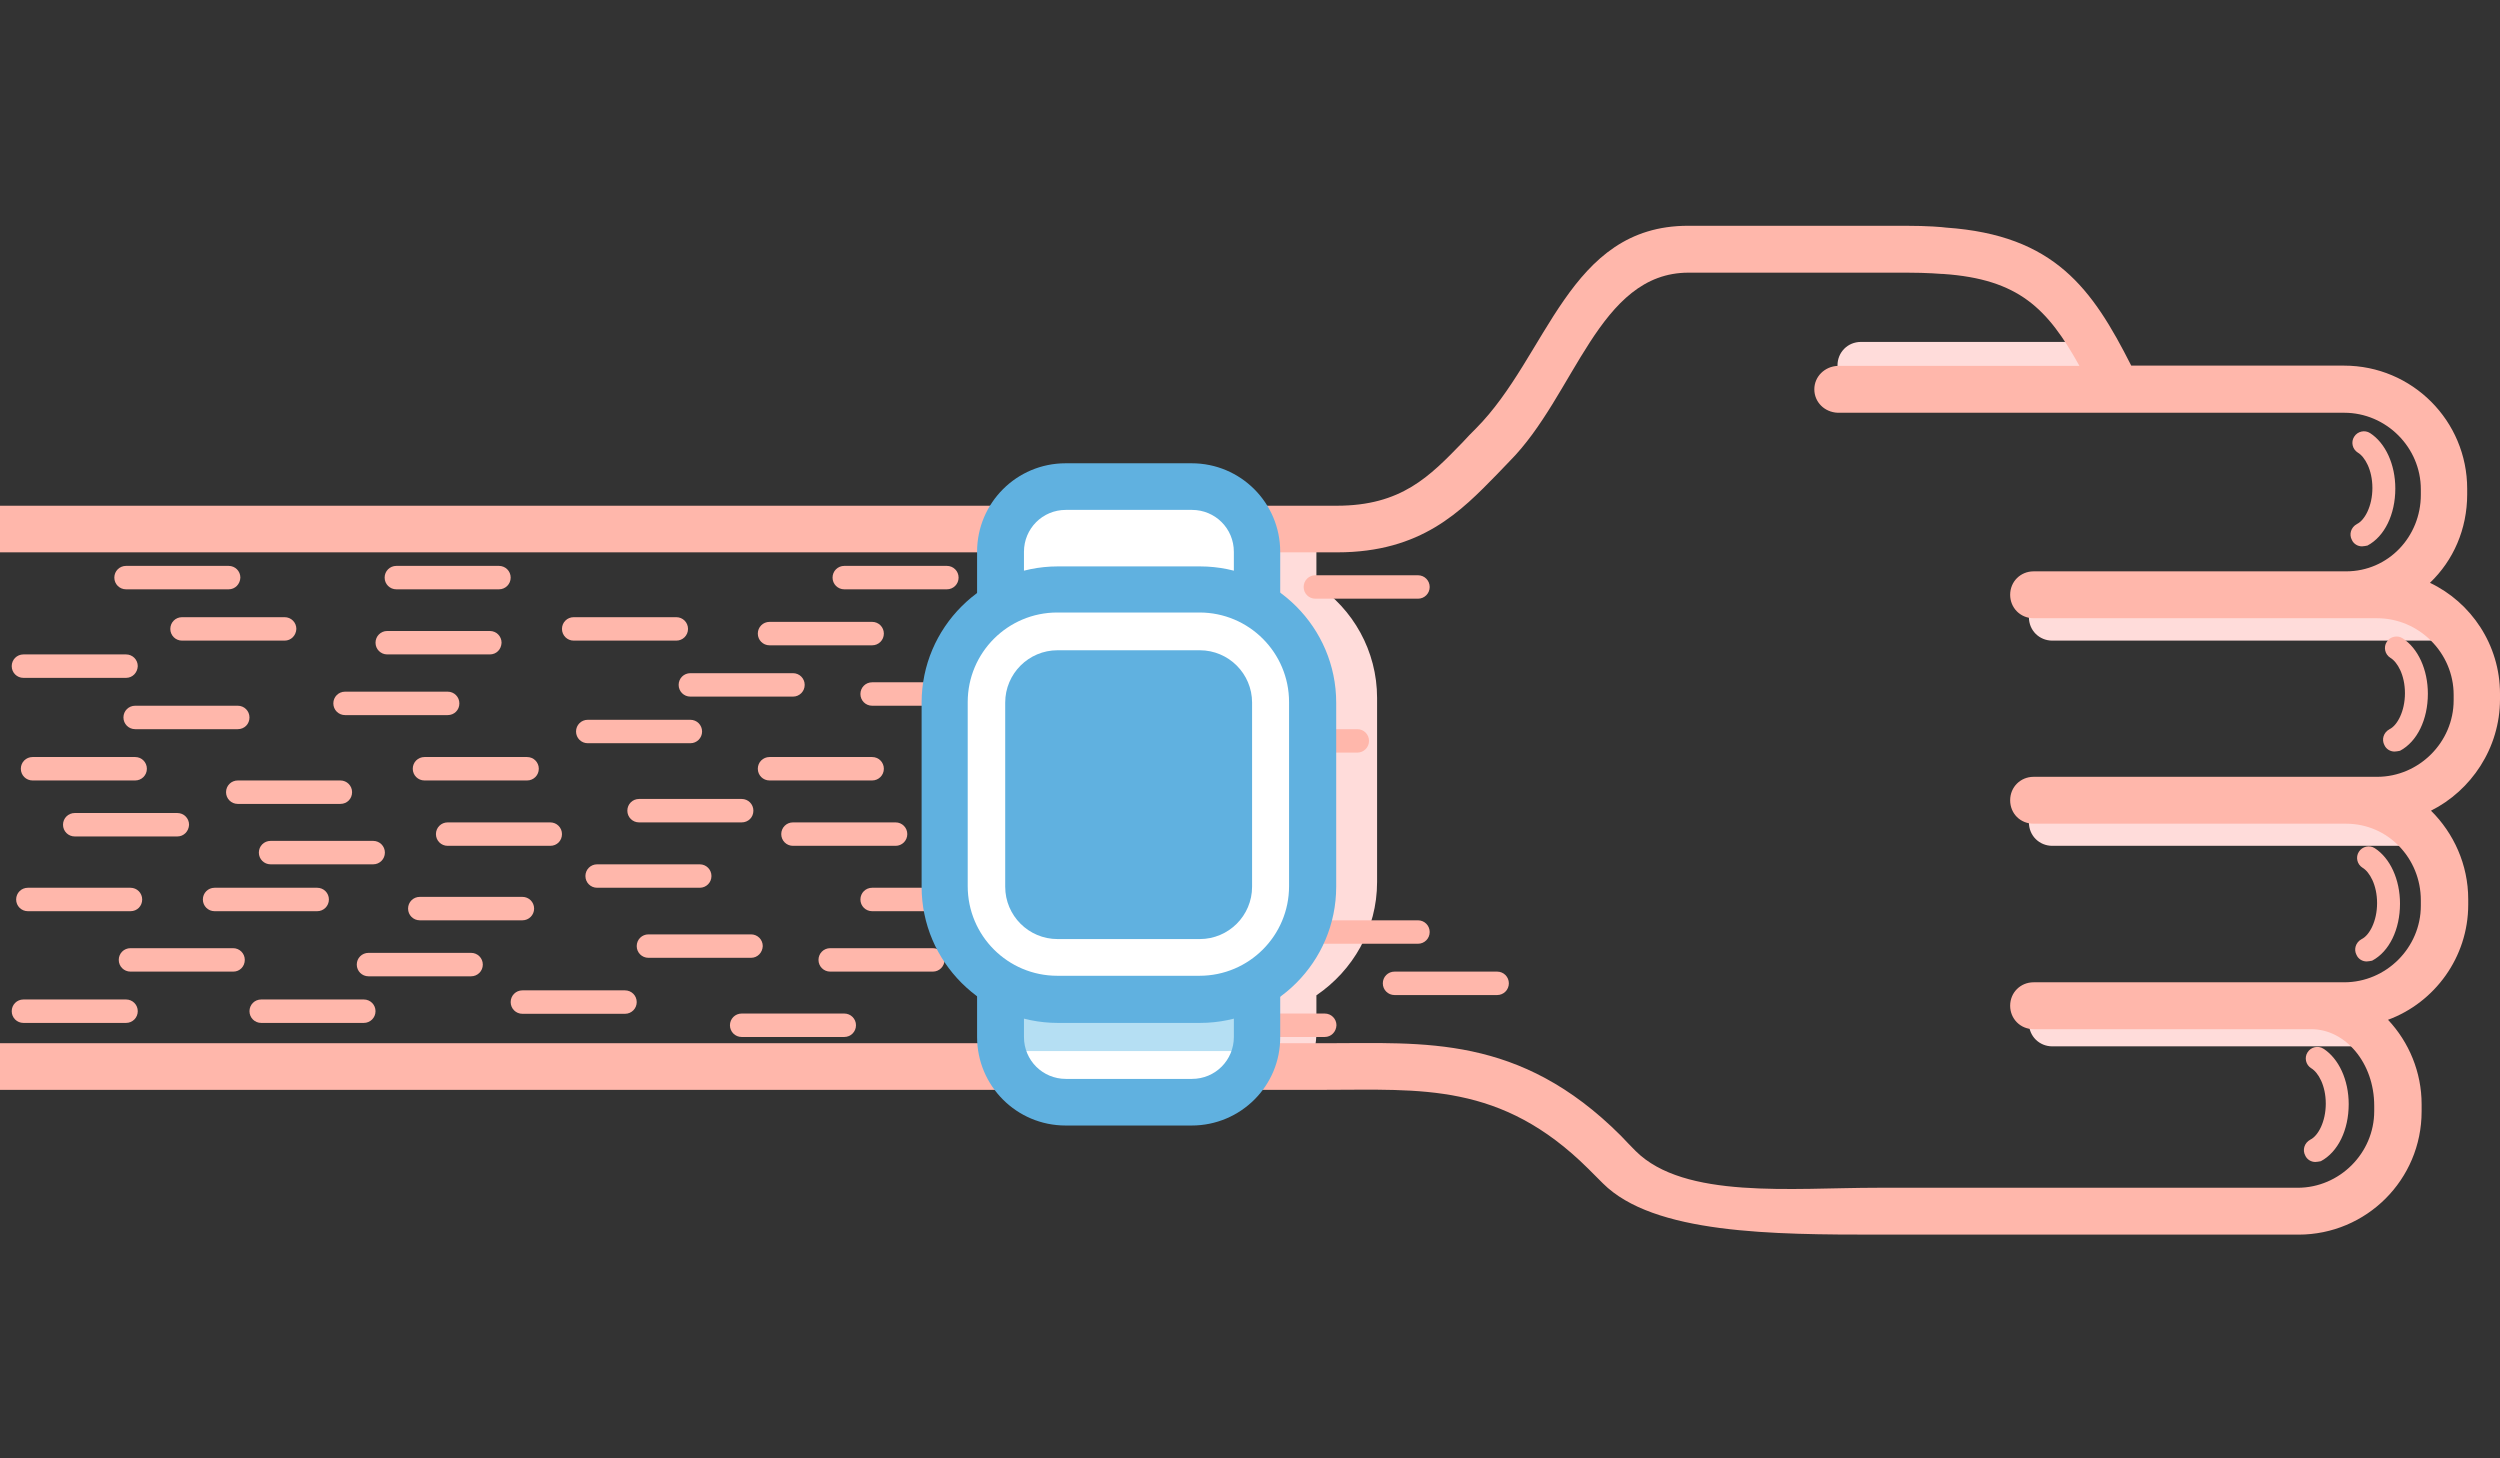 <?xml version="1.0" encoding="utf-8"?>
<!-- Generator: Adobe Illustrator 17.1.0, SVG Export Plug-In . SVG Version: 6.00 Build 0)  -->
<!DOCTYPE svg PUBLIC "-//W3C//DTD SVG 1.1//EN" "http://www.w3.org/Graphics/SVG/1.1/DTD/svg11.dtd">
<svg version="1.1" id="Layer_1" xmlns="http://www.w3.org/2000/svg" xmlns:xlink="http://www.w3.org/1999/xlink" x="0px" y="0px"
	 viewBox="0 0 960 560" enable-background="new 0 0 960 560" xml:space="preserve">
<rect x="0" y="0" width="960" height="560" fill="#333333" stroke="none"/>
<path fill="#FFDCDA" d="M943.9,237c0,5-3.9,9-9,9H788.1c-5,0-9-3.9-9-9l0,0c0-5,3.9-9,9-9h146.9C939.9,228.1,943.9,232,943.9,237
	L943.9,237z"/>
<path fill="#FFDCDA" d="M811.3,140.3c0,5,55.2,9,50.1,9H714.6c-5,0-9-3.9-9-9l0,0c0-5,3.9-9,9-9h93.1
	C812.8,131.3,811.3,135.3,811.3,140.3L811.3,140.3z"/>
<path fill="#FFDCDA" d="M926,315.8c0,5,14,9,9,9H788.1c-5,0-9-3.9-9-9l0,0c0-5,3.9-9,9-9h146.9C939.9,306.9,926,310.8,926,315.8
	L926,315.8z"/>
<path fill="#FFDCDA" d="M908.1,392.8c0,5,14,9,9,9h-129c-5,0-9-3.9-9-9l0,0c0-5,3.9-9,9-9h129C922,383.9,908.1,387.8,908.1,392.8
	L908.1,392.8z"/>
<path fill="#FFDCDA" d="M389.2,379.6v16.8c0,4.5,0.9,8.6,2.5,12.5h21.5c-3.6-3-6.1-7.5-6.1-12.5v-7.5c4.7,1.4,9.7,2.1,14.7,2.1h54.6
	c3.8,0,7.5-0.4,11.1-1.3v6.6c0,5-2.3,9.5-6.1,12.5H503c1.6-3.9,2.5-8.1,2.5-12.5v-14.1c14-9.5,23.3-25.4,23.3-43.5V268
	c0-18.1-9.3-34.2-23.3-43.5v-14.3c0-1.8-0.2-3.6-0.5-5.4h-18.4c0.5,1.6,0.9,3.4,0.9,5.4v6.6c-3.6-0.7-7.3-1.3-11.1-1.3h-54.6
	c-5.2,0-10,0.7-14.7,2.1v-7.5c0-2,0.4-3.8,0.9-5.4h-18.4c-0.4,1.8-0.5,3.6-0.5,5.4V227c-12,9.7-19.7,24.4-19.7,40.8v70.7
	C369.5,355.2,377.2,369.9,389.2,379.6z M505.7,249.6c3.4,5.4,5.4,11.6,5.4,18.4v70.7c0,6.8-2,13.1-5.4,18.4V249.6z M407.1,236.8
	c4.5-2.1,9.5-3.4,14.7-3.4h54.6c3.9,0,7.7,0.7,11.1,2v135.9c-3.6,1.3-7.3,2-11.1,2h-54.6c-5.4,0-10.2-1.3-14.7-3.4L407.1,236.8
	L407.1,236.8z M387.4,267.8c0-3.8,0.7-7.5,1.8-10.9v92.6c-1.1-3.4-1.8-7.2-1.8-10.9V267.8z"/>
<g>
	<path fill="#FFB7AB" d="M960,268.5v-2.1c0-18.8-11.1-35.1-26.9-42.6c9-8.6,14.3-20.6,14.3-34v-2.1c0-26.1-21.1-47.3-47.3-47.3
		h-81.7c-15-29.6-29.4-50.1-71.1-53c-1.3-0.2-7-0.7-15.6-0.7h-83.5c-46,0-53.7,50-81.5,77.9c-1.6,1.6-3.4,3.4-5,5.2
		c-12.7,13.1-23.5,24.4-48.4,24.4H0v17.9l0,0h513.5c32.4,0,47.6-15.9,61.3-29.9c1.6-1.6,3.2-3.4,4.8-5
		c25.3-25.4,34.2-72.5,68.8-72.5H732c8.2,0,13.8,0.5,13.8,0.5h0.4c29,2,40.1,13.3,52.3,35.3h-92.8l0,0c-5,0.2-9,4.1-9,9s3.9,8.8,9,9
		l0,0h194.5c16.1,0,29.4,13.3,29.4,29.4v2.1c0,16.1-12.5,29.4-28.7,29.4h-120c-5,0-9,3.9-9,9c0,5,3.9,9,9,9h120h7.2h4.7
		c16.1,0,29.4,13.3,29.4,29.4v2.1c0,16.1-13.3,29.4-29.4,29.4h-4.7h-7.2h-120c-5,0-9,3.9-9,9s3.9,9,9,9h120
		c16.1,0,28.7,13.3,28.7,29.4v2.1c0,16.1-13.3,29.4-29.4,29.4h-13.6H780.9c-5,0-9,3.9-9,9c0,5,3.9,9,9,9c0,0,101.7,0,106.6,0
		c13.1,0,24.2,12.9,24.2,29.4v2.1c0,16.1-13.3,29.4-29.4,29.4H721.1c-33.1,0-74.3,4.5-93-14.1c-1.8-1.8-3.8-3.9-5.7-5.9
		c-39-39-75.6-35.5-113.7-35.5H0v17.9h508.7c36.9,0,67.7-3,101.2,30.3c2,2,3.8,3.8,5.6,5.6c19.5,19.5,65.2,19.7,105.9,19.7h161.2
		c26.1,0,47.3-21.1,47.3-47.3V424c0-12.2-4.8-23.8-12.9-32.4c17.9-6.6,30.8-24,30.8-44.2v-2.1c0-13.3-5.6-25.4-14.3-34
		C948.9,303.6,960,287.3,960,268.5z"/>
</g>
<g>
	<g>
		<path fill="#FFB7AB" d="M259.7,246h-39.4c-2.5,0-4.5-2-4.5-4.5c0-2.5,2-4.5,4.5-4.5h39.4c2.5,0,4.5,2,4.5,4.5
			C264.2,244,262.2,246,259.7,246z"/>
	</g>
	<g>
		<path fill="#FFB7AB" d="M304.5,267.5h-39.4c-2.5,0-4.5-2-4.5-4.5c0-2.5,2-4.5,4.5-4.5h39.4c2.5,0,4.5,2,4.5,4.5
			C309,265.5,307,267.5,304.5,267.5z"/>
	</g>
	<g>
		<path fill="#FFB7AB" d="M334.9,247.8h-39.4c-2.5,0-4.5-2-4.5-4.5c0-2.5,2-4.5,4.5-4.5h39.4c2.5,0,4.5,2,4.5,4.5
			C339.4,245.8,337.4,247.8,334.9,247.8z"/>
	</g>
	<g>
		<path fill="#FFB7AB" d="M265.1,285.4h-39.4c-2.5,0-4.5-2-4.5-4.5c0-2.5,2-4.5,4.5-4.5h39.4c2.5,0,4.5,2,4.5,4.5
			C269.6,283.4,267.6,285.4,265.1,285.4z"/>
	</g>
	<g>
		<path fill="#FFB7AB" d="M284.8,315.8h-39.4c-2.5,0-4.5-2-4.5-4.5c0-2.5,2-4.5,4.5-4.5h39.4c2.5,0,4.5,2,4.5,4.5
			C289.3,313.9,287.3,315.8,284.8,315.8z"/>
	</g>
	<g>
		<path fill="#FFB7AB" d="M268.7,340.9h-39.4c-2.5,0-4.5-2-4.5-4.5s2-4.5,4.5-4.5h39.4c2.5,0,4.5,2,4.5,4.5S271.2,340.9,268.7,340.9
			z"/>
	</g>
	<g>
		<path fill="#FFB7AB" d="M288.4,367.8H249c-2.5,0-4.5-2-4.5-4.5c0-2.5,2-4.5,4.5-4.5h39.4c2.5,0,4.5,2,4.5,4.5
			C292.8,365.8,290.9,367.8,288.4,367.8z"/>
	</g>
	<g>
		<path fill="#FFB7AB" d="M334.9,299.7h-39.4c-2.5,0-4.5-2-4.5-4.5s2-4.5,4.5-4.5h39.4c2.5,0,4.5,2,4.5,4.5S337.4,299.7,334.9,299.7
			z"/>
	</g>
	<g>
		<path fill="#FFB7AB" d="M363.6,226.3h-39.4c-2.5,0-4.5-2-4.5-4.5c0-2.5,2-4.5,4.5-4.5h39.4c2.5,0,4.5,2,4.5,4.5
			C368.1,224.3,366.1,226.3,363.6,226.3z"/>
	</g>
	<g>
		<path fill="#FFB7AB" d="M374.3,271h-39.4c-2.5,0-4.5-2-4.5-4.5c0-2.5,2-4.5,4.5-4.5h39.4c2.5,0,4.5,2,4.5,4.5
			C378.8,269.1,376.8,271,374.3,271z"/>
	</g>
	<g>
		<path fill="#FFB7AB" d="M544.5,229.9h-39.4c-2.5,0-4.5-2-4.5-4.5c0-2.5,2-4.5,4.5-4.5h39.4c2.5,0,4.5,2,4.5,4.5
			C549,227.9,547,229.9,544.5,229.9z"/>
	</g>
	<g>
		<path fill="#FFB7AB" d="M374.3,349.9h-39.4c-2.5,0-4.5-2-4.5-4.5s2-4.5,4.5-4.5h39.4c2.5,0,4.5,2,4.5,4.5S376.8,349.9,374.3,349.9
			z"/>
	</g>
	<g>
		<path fill="#FFB7AB" d="M358.2,373.1h-39.4c-2.5,0-4.5-2-4.5-4.5s2-4.5,4.5-4.5h39.4c2.5,0,4.5,2,4.5,4.5S360.7,373.1,358.2,373.1
			z"/>
	</g>
	<g>
		<path fill="#FFB7AB" d="M508.7,398.2h-39.4c-2.5,0-4.5-2-4.5-4.5c0-2.5,2-4.5,4.5-4.5h39.4c2.5,0,4.5,2,4.5,4.5
			C513.1,396.2,511.2,398.2,508.7,398.2z"/>
	</g>
	<g>
		<path fill="#FFB7AB" d="M343.9,324.8h-39.4c-2.5,0-4.5-2-4.5-4.5c0-2.5,2-4.5,4.5-4.5h39.4c2.5,0,4.5,2,4.5,4.5
			C348.4,322.8,346.4,324.8,343.9,324.8z"/>
	</g>
	<g>
		<path fill="#FFB7AB" d="M574.9,382.1h-39.4c-2.5,0-4.5-2-4.5-4.5s2-4.5,4.5-4.5h39.4c2.5,0,4.5,2,4.5,4.5S577.4,382.1,574.9,382.1
			z"/>
	</g>
	<g>
		<path fill="#FFB7AB" d="M544.5,362.4h-39.4c-2.5,0-4.5-2-4.5-4.5c0-2.5,2-4.5,4.5-4.5h39.4c2.5,0,4.5,2,4.5,4.5
			C549,360.4,547,362.4,544.5,362.4z"/>
	</g>
	<g>
		<path fill="#FFB7AB" d="M240,389.3h-39.4c-2.5,0-4.5-2-4.5-4.5s2-4.5,4.5-4.5H240c2.5,0,4.5,2,4.5,4.5S242.5,389.3,240,389.3z"/>
	</g>
	<g>
		<path fill="#FFB7AB" d="M324.2,398.2h-39.4c-2.5,0-4.5-2-4.5-4.5c0-2.5,2-4.5,4.5-4.5h39.4c2.5,0,4.5,2,4.5,4.5
			C328.7,396.2,326.7,398.2,324.2,398.2z"/>
	</g>
	<g>
		<path fill="#FFB7AB" d="M180.9,374.9h-39.4c-2.5,0-4.5-2-4.5-4.5s2-4.5,4.5-4.5h39.4c2.5,0,4.5,2,4.5,4.5S183.4,374.9,180.9,374.9
			z"/>
	</g>
	<g>
		<path fill="#FFB7AB" d="M139.7,392.8h-39.4c-2.5,0-4.5-2-4.5-4.5s2-4.5,4.5-4.5h39.4c2.5,0,4.5,2,4.5,4.5S142.2,392.8,139.7,392.8
			z"/>
	</g>
	<g>
		<path fill="#FFB7AB" d="M68.1,321.2H28.7c-2.5,0-4.5-2-4.5-4.5c0-2.5,2-4.5,4.5-4.5h39.4c2.5,0,4.5,2,4.5,4.5
			C72.5,319.2,70.6,321.2,68.1,321.2z"/>
	</g>
	<g>
		<path fill="#FFB7AB" d="M50.1,349.9H10.7c-2.5,0-4.5-2-4.5-4.5s2-4.5,4.5-4.5h39.4c2.5,0,4.5,2,4.5,4.5S52.7,349.9,50.1,349.9z"/>
	</g>
	<g>
		<path fill="#FFB7AB" d="M89.6,373.1H50.1c-2.5,0-4.5-2-4.5-4.5s2-4.5,4.5-4.5h39.4c2.5,0,4.5,2,4.5,4.5S92.1,373.1,89.6,373.1z"/>
	</g>
	<g>
		<path fill="#FFB7AB" d="M130.7,308.7H91.3c-2.5,0-4.5-2-4.5-4.5c0-2.5,2-4.5,4.5-4.5h39.4c2.5,0,4.5,2,4.5,4.5
			C135.2,306.7,133.3,308.7,130.7,308.7z"/>
	</g>
	<g>
		<path fill="#FFB7AB" d="M121.8,349.9H82.4c-2.5,0-4.5-2-4.5-4.5s2-4.5,4.5-4.5h39.4c2.5,0,4.5,2,4.5,4.5S124.3,349.9,121.8,349.9z
			"/>
	</g>
	<g>
		<path fill="#FFB7AB" d="M143.3,331.9h-39.4c-2.5,0-4.5-2-4.5-4.5s2-4.5,4.5-4.5h39.4c2.5,0,4.5,2,4.5,4.5S145.8,331.9,143.3,331.9
			z"/>
	</g>
	<g>
		<path fill="#FFB7AB" d="M51.9,299.7H12.5c-2.5,0-4.5-2-4.5-4.5s2-4.5,4.5-4.5h39.4c2.5,0,4.5,2,4.5,4.5S54.4,299.7,51.9,299.7z"/>
	</g>
	<g>
		<path fill="#FFB7AB" d="M91.3,280H51.9c-2.5,0-4.5-2-4.5-4.5c0-2.5,2-4.5,4.5-4.5h39.4c2.5,0,4.5,2,4.5,4.5
			C95.8,278,93.9,280,91.3,280z"/>
	</g>
	<g>
		<path fill="#FFB7AB" d="M48.4,260.3H9c-2.5,0-4.5-2-4.5-4.5c0-2.5,2-4.5,4.5-4.5h39.4c2.5,0,4.5,2,4.5,4.5
			C52.8,258.3,50.9,260.3,48.4,260.3z"/>
	</g>
	<g>
		<path fill="#FFB7AB" d="M211.3,324.8h-39.4c-2.5,0-4.5-2-4.5-4.5c0-2.5,2-4.5,4.5-4.5h39.4c2.5,0,4.5,2,4.5,4.5
			C215.8,322.8,213.9,324.8,211.3,324.8z"/>
	</g>
	<g>
		<path fill="#FFB7AB" d="M48.4,392.8H9c-2.5,0-4.5-2-4.5-4.5s2-4.5,4.5-4.5h39.4c2.5,0,4.5,2,4.5,4.5S50.9,392.8,48.4,392.8z"/>
	</g>
	<g>
		<path fill="#FFB7AB" d="M200.6,353.4h-39.4c-2.5,0-4.5-2-4.5-4.5s2-4.5,4.5-4.5h39.4c2.5,0,4.5,2,4.5,4.5S203.1,353.4,200.6,353.4
			z"/>
	</g>
	<g>
		<path fill="#FFB7AB" d="M171.9,274.6h-39.4c-2.5,0-4.5-2-4.5-4.5c0-2.5,2-4.5,4.5-4.5h39.4c2.5,0,4.5,2,4.5,4.5
			C176.4,272.7,174.4,274.6,171.9,274.6z"/>
	</g>
	<g>
		<path fill="#FFB7AB" d="M109.3,246H69.9c-2.5,0-4.5-2-4.5-4.5c0-2.5,2-4.5,4.5-4.5h39.4c2.5,0,4.5,2,4.5,4.5
			C113.7,244,111.8,246,109.3,246z"/>
	</g>
	<g>
		<path fill="#FFB7AB" d="M188.1,251.3h-39.4c-2.5,0-4.5-2-4.5-4.5c0-2.5,2-4.5,4.5-4.5h39.4c2.5,0,4.5,2,4.5,4.5
			C192.5,249.4,190.6,251.3,188.1,251.3z"/>
	</g>
	<g>
		<path fill="#FFB7AB" d="M202.4,299.7H163c-2.5,0-4.5-2-4.5-4.5s2-4.5,4.5-4.5h39.4c2.5,0,4.5,2,4.5,4.5S204.9,299.7,202.4,299.7z"
			/>
	</g>
	<g>
		<path fill="#FFB7AB" d="M191.6,226.3h-39.4c-2.5,0-4.5-2-4.5-4.5c0-2.5,2-4.5,4.5-4.5h39.4c2.5,0,4.5,2,4.5,4.5
			C196.1,224.3,194.1,226.3,191.6,226.3z"/>
	</g>
	<g>
		<path fill="#FFB7AB" d="M87.8,226.3H48.4c-2.5,0-4.5-2-4.5-4.5c0-2.5,2-4.5,4.5-4.5h39.4c2.5,0,4.5,2,4.5,4.5
			C92.2,224.3,90.3,226.3,87.8,226.3z"/>
	</g>
	<g>
		<path fill="#FFB7AB" d="M521.2,289h-39.4c-2.5,0-4.5-2-4.5-4.5c0-2.5,2-4.5,4.5-4.5h39.4c2.5,0,4.5,2,4.5,4.5
			C525.7,287,523.7,289,521.2,289z"/>
	</g>
</g>
<path fill="#FFFFFF" d="M482.7,398.2c0,13.8-11.3,25.1-25.1,25.1h-48.4c-13.8,0-25.1-11.3-25.1-25.1V211.9
	c0-13.8,11.3-25.1,25.1-25.1h48.4c13.8,0,25.1,11.3,25.1,25.1V398.2z"/>
<polygon fill="#B5DFF3" points="384.2,380.3 384.2,403.6 482.7,403.6 482.7,385.7 "/>
<path fill="#60B1E0" d="M457.6,432.2h-48.4c-18.8,0-34-15.2-34-34V211.9c0-18.8,15.2-34,34-34h48.4c18.8,0,34,15.2,34,34v186.3
	C491.7,417,476.4,432.2,457.6,432.2z M409.3,195.8c-9,0-16.1,7.2-16.1,16.1v186.3c0,9,7.2,16.1,16.1,16.1h48.4
	c9,0,16.1-7.2,16.1-16.1V211.9c0-9-7.2-16.1-16.1-16.1H409.3z"/>
<path fill="#FFFFFF" d="M504.1,340.5c0,24-19.5,43.3-43.3,43.3h-54.6c-24,0-43.3-19.5-43.3-43.3v-70.7c0-24,19.5-43.3,43.3-43.3
	h54.6c24,0,43.3,19.5,43.3,43.3V340.5z"/>
<path fill="#60B1E0" d="M460.8,392.8h-54.6c-28.8,0-52.3-23.5-52.3-52.3v-70.7c0-28.8,23.5-52.3,52.3-52.3h54.6
	c28.8,0,52.3,23.5,52.3,52.3v70.7C513.1,369.4,489.6,392.8,460.8,392.8z M406,235.2c-19,0-34.4,15.4-34.4,34.4v70.7
	c0,19,15.4,34.4,34.4,34.4h54.6c19,0,34.4-15.4,34.4-34.4v-70.7c0-19-15.4-34.4-34.4-34.4H406z"/>
<g>
	<path fill="#60B1E0" d="M406.1,360.6c-11.1,0-20.1-9-20.1-20.1v-70.7c0-11.1,9-20.1,20.1-20.1h54.6c11.1,0,20.1,9,20.1,20.1v70.7
		c0,11.1-9,20.1-20.1,20.1H406.1z"/>
</g>
<g>
	<path fill="#FFB7AB" d="M908.8,369.2c-1.6,0-3.2-0.9-3.9-2.5c-1.1-2.1-0.4-4.8,2-6.1c2.9-1.4,5.9-6.8,5.9-13.8s-2.9-12-5.6-13.6
		c-2.1-1.3-2.7-4.1-1.4-6.1c1.3-2.1,4.1-2.7,6.1-1.4c5.9,3.8,9.7,12,9.7,21.3c0,9.9-4.1,18.4-10.7,21.9
		C910.2,369,909.5,369.2,908.8,369.2z"/>
</g>
<g>
	<path fill="#FFB7AB" d="M889.1,446.2c-1.6,0-3.2-0.9-3.9-2.5c-1.1-2.1-0.4-4.8,2-6.1c2.9-1.4,5.9-6.8,5.9-13.8c0-7-2.9-12-5.6-13.6
		c-2.1-1.3-2.7-4.1-1.4-6.1c1.3-2.1,4.1-2.7,6.1-1.4c5.9,3.8,9.7,12,9.7,21.3c0,9.9-4.1,18.4-10.7,21.9
		C890.5,446,889.8,446.2,889.1,446.2z"/>
</g>
<g>
	<path fill="#FFB7AB" d="M919.5,288.6c-1.6,0-3.2-0.9-3.9-2.5c-1.1-2.1-0.4-4.8,2-6.1c2.9-1.4,5.9-6.8,5.9-13.8s-2.9-12-5.6-13.6
		c-2.1-1.3-2.7-4.1-1.4-6.1c1.3-2.1,4.1-2.7,6.1-1.4c5.9,3.8,9.7,12,9.7,21.3c0,9.9-4.1,18.4-10.7,21.9
		C921,288.4,920.2,288.6,919.5,288.6z"/>
</g>
<g>
	<path fill="#FFB7AB" d="M907,209.8c-1.6,0-3.2-0.9-3.9-2.5c-1.1-2.1-0.4-4.8,2-6.1c2.9-1.4,5.9-6.8,5.9-13.8c0-7-2.9-12-5.6-13.6
		c-2.1-1.3-2.7-4.1-1.4-6.1c1.3-2.1,4.1-2.7,6.1-1.4c5.9,3.8,9.7,12,9.7,21.3c0,9.9-4.1,18.4-10.7,21.9
		C908.4,209.6,907.7,209.8,907,209.8z"/>
</g>
</svg>
